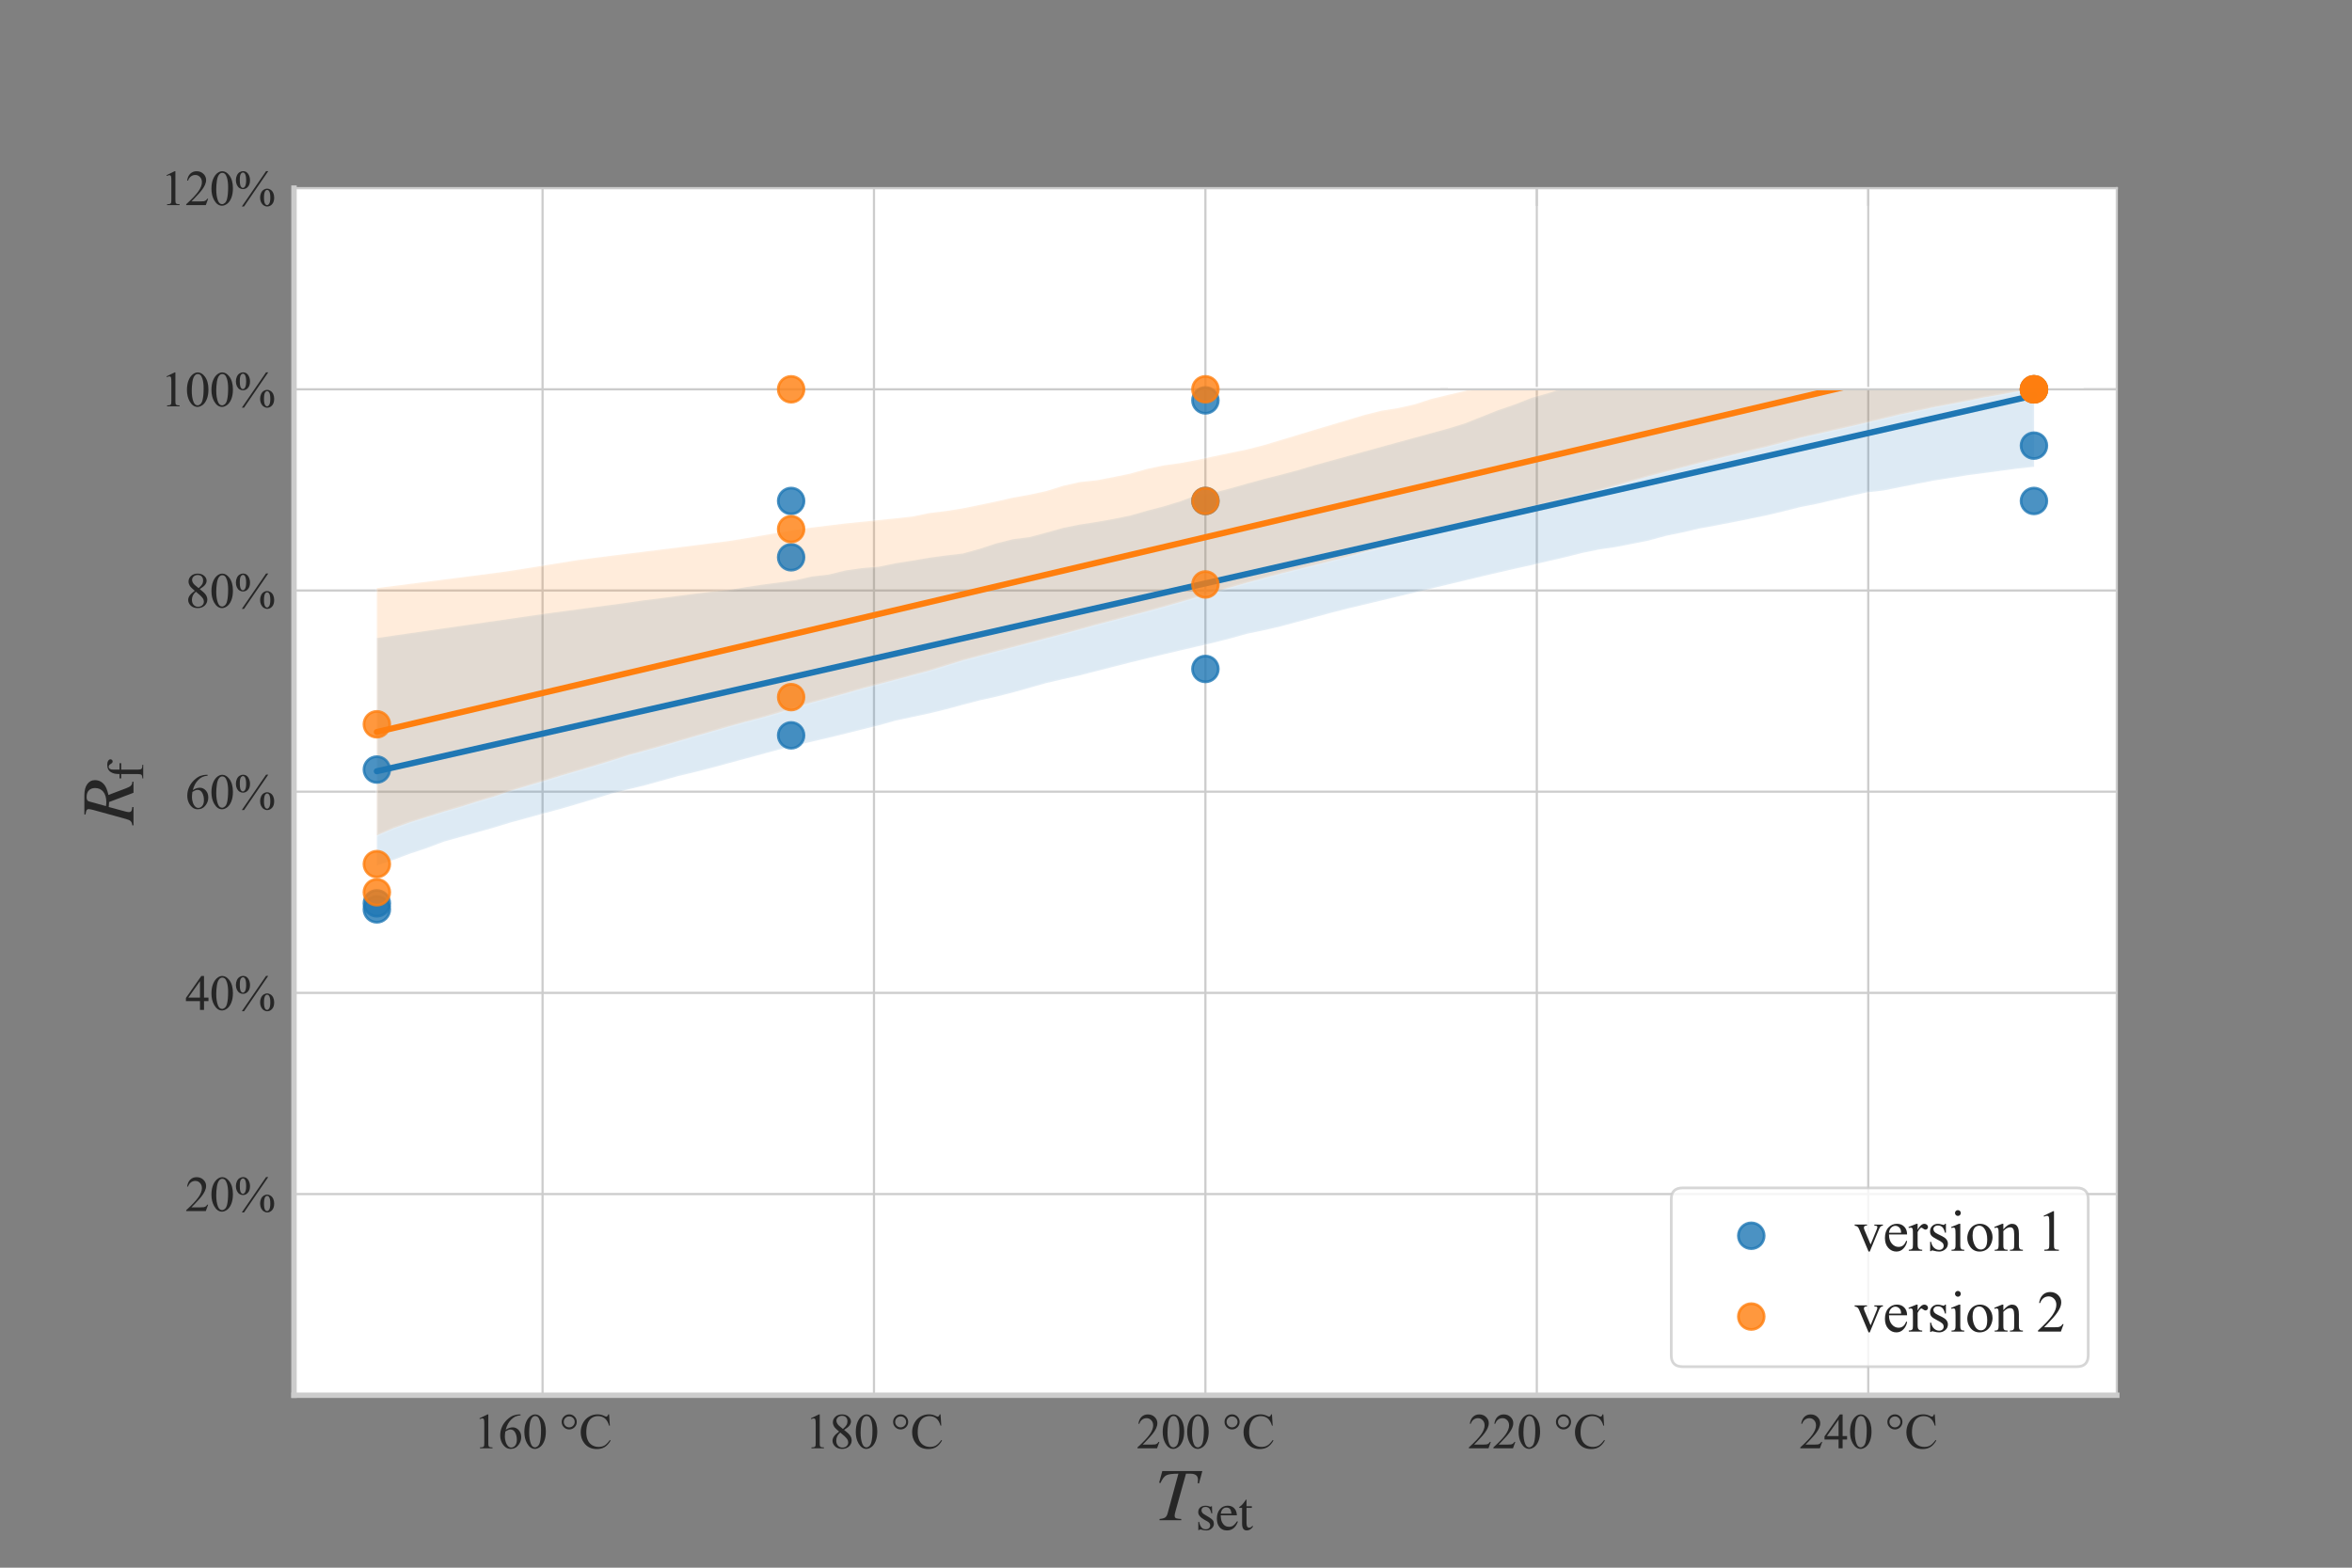 <?xml version="1.0" encoding="UTF-8" standalone="no"?>
<svg
   width="864pt"
   height="576pt"
   viewBox="0 0 864 576"
   version="1.1"
   id="svg411"
   sodipodi:docname="Tset vs Rf.svg"
   inkscape:version="1.1.1 (3bf5ae0d25, 2021-09-20)"
   xmlns:inkscape="http://www.inkscape.org/namespaces/inkscape"
   xmlns:sodipodi="http://sodipodi.sourceforge.net/DTD/sodipodi-0.dtd"
   xmlns:xlink="http://www.w3.org/1999/xlink"
   xmlns="http://www.w3.org/2000/svg"
   xmlns:svg="http://www.w3.org/2000/svg"
   xmlns:rdf="http://www.w3.org/1999/02/22-rdf-syntax-ns#"
   xmlns:cc="http://creativecommons.org/ns#"
   xmlns:dc="http://purl.org/dc/elements/1.1/">
  <rect x="0" y="0" width="864" height="576" fill="#808080" stroke="none"/>
  <sodipodi:namedview
     id="namedview413"
     pagecolor="#ffffff"
     bordercolor="#666666"
     borderopacity="1.0"
     inkscape:pageshadow="2"
     inkscape:pageopacity="0.0"
     inkscape:pagecheckerboard="0"
     inkscape:document-units="pt"
     showgrid="false"
     inkscape:zoom="0.6619919"
     inkscape:cx="327.04328"
     inkscape:cy="337.61742"
     inkscape:window-width="1920"
     inkscape:window-height="1017"
     inkscape:window-x="-8"
     inkscape:window-y="-8"
     inkscape:window-maximized="1"
     inkscape:current-layer="svg411" />
  <defs
     id="defs6">
    <style
       type="text/css"
       id="style4">*{stroke-linejoin: round; stroke-linecap: butt}</style>
  </defs>
  <g
     id="patch_2">
    <path
       d="M 108,512.64 H 777.6 V 69.12 H 108 Z"
       style="fill:#ffffff"
       id="path11" />
  </g>
  <g
     id="matplotlib.axis_1">
    <g
       id="xtick_1">
      <g
         id="line2d_1">
        <path
           d="M 199.309,512.64 V 69.12"
           clip-path="url(#p6855552b22)"
           style="fill:none;stroke:#cccccc;stroke-width:0.8;stroke-linecap:round"
           id="path14" />
      </g>
      <g
         id="text_1">
        <!-- 160 °C -->
        <g
           style="fill:#262626"
           transform="matrix(0.18,0,0,-0.18,173.957,532.139)"
           id="g37">
          <defs
             id="defs23">
            <path
               id="TimesNewRomanPSMT-31"
               d="m 750,3822 1031,503 h 103 V 747 q 0,-356 30,-444 30,-87 123,-134 94,-47 382,-53 V 0 H 825 v 116 q 300,6 387,51 88,46 122,122 35,77 35,458 v 2287 q 0,463 -31,594 -22,100 -80,147 -58,47 -139,47 -116,0 -322,-97 z"
               transform="scale(0.016)" />
            <path
               id="TimesNewRomanPSMT-36"
               d="m 2869,4325 v -116 q -413,-40 -674,-164 -261,-123 -516,-376 -254,-253 -421,-564 -167,-311 -280,-739 450,309 903,309 435,0 753,-350 319,-350 319,-900 0,-531 -322,-969 -387,-531 -1025,-531 -434,0 -737,288 -594,559 -594,1450 0,568 228,1080 228,513 651,910 424,397 811,534 388,138 723,138 z M 925,2138 q -56,-422 -56,-682 0,-300 111,-652 111,-351 329,-557 160,-147 388,-147 272,0 486,256 214,257 214,732 0,534 -213,924 -212,391 -603,391 -118,0 -254,-50 -136,-50 -402,-215 z"
               transform="scale(0.016)" />
            <path
               id="TimesNewRomanPSMT-30"
               d="m 231,2094 q 0,725 219,1248 219,524 581,780 282,203 582,203 487,0 875,-497 484,-615 484,-1669 0,-737 -213,-1253 Q 2547,391 2217,158 1888,-75 1581,-75 975,-75 572,641 231,1244 231,2094 Z m 613,-78 q 0,-875 215,-1428 179,-466 532,-466 168,0 349,151 182,152 276,508 143,538 143,1516 0,725 -150,1209 -112,360 -290,510 -128,103 -310,103 -212,0 -378,-191 -225,-259 -306,-816 -81,-556 -81,-1096 z"
               transform="scale(0.016)" />
            <path
               id="TimesNewRomanPSMT-20"
               transform="scale(0.016)"
               d="" />
            <path
               id="TimesNewRomanPSMT-b0"
               d="m 1266,4331 q 403,0 682,-281 280,-281 280,-681 0,-397 -281,-679 -281,-281 -681,-281 -397,0 -679,281 -281,282 -281,679 0,400 280,681 280,281 680,281 z m 0,-262 q -291,0 -494,-203 -203,-203 -203,-494 0,-288 203,-493 203,-204 494,-204 287,0 492,204 205,205 205,493 0,291 -204,494 -203,203 -493,203 z"
               transform="scale(0.016)" />
            <path
               id="TimesNewRomanPSMT-43"
               d="m 3853,4334 97,-1440 h -97 q -194,647 -553,931 -359,284 -862,284 -422,0 -763,-214 -341,-214 -536,-683 -195,-468 -195,-1165 0,-575 184,-997 185,-422 555,-647 370,-225 845,-225 413,0 728,176 316,177 694,702 l 97,-62 Q 3728,428 3303,165 2878,-97 2294,-97 1241,-97 663,684 231,1266 231,2053 q 0,635 284,1166 285,531 783,823 499,292 1090,292 459,0 906,-225 131,-68 187,-68 85,0 147,59 81,84 116,234 z"
               transform="scale(0.016)" />
          </defs>
          <use
             xlink:href="#TimesNewRomanPSMT-31"
             id="use25"
             x="0"
             y="0"
             width="100%"
             height="100%" />
          <use
             xlink:href="#TimesNewRomanPSMT-36"
             x="50"
             id="use27"
             y="0"
             width="100%"
             height="100%" />
          <use
             xlink:href="#TimesNewRomanPSMT-30"
             x="100"
             id="use29"
             y="0"
             width="100%"
             height="100%" />
          <use
             xlink:href="#TimesNewRomanPSMT-20"
             x="150"
             id="use31"
             y="0"
             width="100%"
             height="100%" />
          <use
             xlink:href="#TimesNewRomanPSMT-b0"
             x="175"
             id="use33"
             y="0"
             width="100%"
             height="100%" />
          <use
             xlink:href="#TimesNewRomanPSMT-43"
             x="214.99"
             id="use35"
             y="0"
             width="100%"
             height="100%" />
        </g>
      </g>
    </g>
    <g
       id="xtick_2">
      <g
         id="line2d_2">
        <path
           d="M 321.055,512.64 V 69.12"
           clip-path="url(#p6855552b22)"
           style="fill:none;stroke:#cccccc;stroke-width:0.8;stroke-linecap:round"
           id="path41" />
      </g>
      <g
         id="text_2">
        <!-- 180 °C -->
        <g
           style="fill:#262626"
           transform="matrix(0.18,0,0,-0.18,295.703,532.139)"
           id="g59">
          <defs
             id="defs45">
            <path
               id="TimesNewRomanPSMT-38"
               d="m 1228,2134 q -503,413 -649,663 -145,250 -145,519 0,412 319,710 319,299 847,299 513,0 825,-278 313,-278 313,-634 0,-238 -169,-485 -169,-247 -703,-581 550,-425 728,-669 237,-319 237,-672 0,-447 -341,-764 -340,-317 -893,-317 -603,0 -941,378 -268,303 -268,663 0,281 189,557 189,277 651,611 z m 491,335 q 375,337 475,532 100,196 100,443 0,328 -185,514 -184,186 -503,186 -318,0 -518,-185 -200,-184 -200,-431 0,-162 82,-325 83,-162 236,-309 z M 1375,2016 Q 1116,1797 991,1539 866,1281 866,981 866,578 1086,336 1306,94 1647,94 q 337,0 540,190 204,191 204,463 0,225 -119,403 -222,331 -897,866 z"
               transform="scale(0.016)" />
          </defs>
          <use
             xlink:href="#TimesNewRomanPSMT-31"
             id="use47"
             x="0"
             y="0"
             width="100%"
             height="100%" />
          <use
             xlink:href="#TimesNewRomanPSMT-38"
             x="50"
             id="use49"
             y="0"
             width="100%"
             height="100%" />
          <use
             xlink:href="#TimesNewRomanPSMT-30"
             x="100"
             id="use51"
             y="0"
             width="100%"
             height="100%" />
          <use
             xlink:href="#TimesNewRomanPSMT-20"
             x="150"
             id="use53"
             y="0"
             width="100%"
             height="100%" />
          <use
             xlink:href="#TimesNewRomanPSMT-b0"
             x="175"
             id="use55"
             y="0"
             width="100%"
             height="100%" />
          <use
             xlink:href="#TimesNewRomanPSMT-43"
             x="214.99"
             id="use57"
             y="0"
             width="100%"
             height="100%" />
        </g>
      </g>
    </g>
    <g
       id="xtick_3">
      <g
         id="line2d_3">
        <path
           d="M 442.8,512.64 V 69.12"
           clip-path="url(#p6855552b22)"
           style="fill:none;stroke:#cccccc;stroke-width:0.8;stroke-linecap:round"
           id="path63" />
      </g>
      <g
         id="text_3">
        <!-- 200 °C -->
        <g
           style="fill:#262626"
           transform="matrix(0.18,0,0,-0.18,417.448,532.139)"
           id="g81">
          <defs
             id="defs67">
            <path
               id="TimesNewRomanPSMT-32"
               d="M 2934,816 2638,0 H 138 v 116 q 1103,1006 1553,1643 450,638 450,1166 0,403 -247,662 -247,260 -591,260 -312,0 -561,-183 Q 494,3481 375,3128 H 259 q 79,578 402,887 323,310 808,310 515,0 860,-331 346,-331 346,-781 0,-322 -150,-644 Q 2294,2063 1775,1497 997,647 803,472 h 1106 q 338,0 474,25 136,25 245,101 110,77 191,218 z"
               transform="scale(0.016)" />
          </defs>
          <use
             xlink:href="#TimesNewRomanPSMT-32"
             id="use69"
             x="0"
             y="0"
             width="100%"
             height="100%" />
          <use
             xlink:href="#TimesNewRomanPSMT-30"
             x="50"
             id="use71"
             y="0"
             width="100%"
             height="100%" />
          <use
             xlink:href="#TimesNewRomanPSMT-30"
             x="100"
             id="use73"
             y="0"
             width="100%"
             height="100%" />
          <use
             xlink:href="#TimesNewRomanPSMT-20"
             x="150"
             id="use75"
             y="0"
             width="100%"
             height="100%" />
          <use
             xlink:href="#TimesNewRomanPSMT-b0"
             x="175"
             id="use77"
             y="0"
             width="100%"
             height="100%" />
          <use
             xlink:href="#TimesNewRomanPSMT-43"
             x="214.99"
             id="use79"
             y="0"
             width="100%"
             height="100%" />
        </g>
      </g>
    </g>
    <g
       id="xtick_4">
      <g
         id="line2d_4">
        <path
           d="M 564.545,512.64 V 69.12"
           clip-path="url(#p6855552b22)"
           style="fill:none;stroke:#cccccc;stroke-width:0.8;stroke-linecap:round"
           id="path85" />
      </g>
      <g
         id="text_4">
        <!-- 220 °C -->
        <g
           style="fill:#262626"
           transform="matrix(0.18,0,0,-0.18,539.194,532.139)"
           id="g100">
          <use
             xlink:href="#TimesNewRomanPSMT-32"
             id="use88"
             x="0"
             y="0"
             width="100%"
             height="100%" />
          <use
             xlink:href="#TimesNewRomanPSMT-32"
             x="50"
             id="use90"
             y="0"
             width="100%"
             height="100%" />
          <use
             xlink:href="#TimesNewRomanPSMT-30"
             x="100"
             id="use92"
             y="0"
             width="100%"
             height="100%" />
          <use
             xlink:href="#TimesNewRomanPSMT-20"
             x="150"
             id="use94"
             y="0"
             width="100%"
             height="100%" />
          <use
             xlink:href="#TimesNewRomanPSMT-b0"
             x="175"
             id="use96"
             y="0"
             width="100%"
             height="100%" />
          <use
             xlink:href="#TimesNewRomanPSMT-43"
             x="214.99"
             id="use98"
             y="0"
             width="100%"
             height="100%" />
        </g>
      </g>
    </g>
    <g
       id="xtick_5">
      <g
         id="line2d_5">
        <path
           d="M 686.291,512.64 V 69.12"
           clip-path="url(#p6855552b22)"
           style="fill:none;stroke:#cccccc;stroke-width:0.8;stroke-linecap:round"
           id="path104" />
      </g>
      <g
         id="text_5">
        <!-- 240 °C -->
        <g
           style="fill:#262626"
           transform="matrix(0.18,0,0,-0.18,660.939,532.139)"
           id="g122">
          <defs
             id="defs108">
            <path
               id="TimesNewRomanPSMT-34"
               d="M 2978,1563 V 1119 H 2409 V 0 H 1894 V 1119 H 100 v 400 l 1966,2806 h 343 V 1563 Z m -1084,0 V 3666 L 406,1563 Z"
               transform="scale(0.016)" />
          </defs>
          <use
             xlink:href="#TimesNewRomanPSMT-32"
             id="use110"
             x="0"
             y="0"
             width="100%"
             height="100%" />
          <use
             xlink:href="#TimesNewRomanPSMT-34"
             x="50"
             id="use112"
             y="0"
             width="100%"
             height="100%" />
          <use
             xlink:href="#TimesNewRomanPSMT-30"
             x="100"
             id="use114"
             y="0"
             width="100%"
             height="100%" />
          <use
             xlink:href="#TimesNewRomanPSMT-20"
             x="150"
             id="use116"
             y="0"
             width="100%"
             height="100%" />
          <use
             xlink:href="#TimesNewRomanPSMT-b0"
             x="175"
             id="use118"
             y="0"
             width="100%"
             height="100%" />
          <use
             xlink:href="#TimesNewRomanPSMT-43"
             x="214.99"
             id="use120"
             y="0"
             width="100%"
             height="100%" />
        </g>
      </g>
    </g>
    <g
       id="text_6">
      <!-- $T_\mathrm{set}$ -->
      <g
         style="fill:#262626"
         transform="matrix(0.27,0,0,-0.27,424.17,558.737)"
         id="g140">
        <defs
           id="defs130">
          <path
             id="STIXGeneral-Italic-54"
             d="m 4051,4179 -281,-1049 -109,12 q 19,160 19,295 0,518 -646,518 H 2662 L 1786,819 q -90,-313 -90,-422 0,-147 70,-202 71,-54 269,-73 l 224,-20 V 0 H 416 v 102 q 333,32 473,128 141,96 212,352 l 915,3373 Q 1254,3955 988,3817 723,3680 493,3162 l -115,25 268,992 z"
             transform="scale(0.016)" />
          <path
             id="STIXGeneral-Regular-73"
             d="m 998,1926 666,-403 q 320,-192 441,-359 122,-166 122,-428 0,-320 -266,-560 Q 1696,-64 1331,-64 1030,-64 864,-6 691,51 570,51 461,51 416,-26 H 333 V 979 H 435 Q 538,512 730,294 922,77 1248,77 q 237,0 384,134 147,135 147,339 0,295 -339,480 l -346,192 q -768,429 -768,928 0,372 240,580 240,208 644,208 281,0 428,-71 116,-51 180,-51 44,0 102,64 h 70 l 32,-870 h -96 q -108,435 -272,611 -163,176 -451,176 -217,0 -349,-109 -131,-109 -131,-326 0,-109 73,-234 74,-125 202,-202 z"
             transform="scale(0.016)" />
          <path
             id="STIXGeneral-Regular-65"
             d="m 2611,1050 103,-45 Q 2330,-64 1376,-64 813,-64 486,329 160,723 160,1389 q 0,685 365,1120 365,435 960,435 576,0 889,-442 186,-256 218,-729 H 621 q 25,-403 79,-615 55,-211 215,-428 269,-352 711,-352 313,0 527,153 215,154 458,519 z M 634,1978 h 1305 q -57,403 -189,569 -131,167 -438,167 -269,0 -448,-189 -179,-189 -230,-547 z"
             transform="scale(0.016)" />
          <path
             id="STIXGeneral-Regular-74"
             d="m 1702,493 84,-71 Q 1478,-64 1011,-64 448,-64 448,749 V 2675 H 109 q -26,19 -26,45 0,51 109,122 243,140 621,684 13,20 61,80 48,61 67,100 45,0 45,-84 v -742 h 646 V 2675 H 986 V 845 q 0,-307 76,-442 77,-134 256,-134 192,0 384,224 z"
             transform="scale(0.016)" />
        </defs>
        <use
           xlink:href="#STIXGeneral-Italic-54"
           transform="translate(0,0.703)"
           id="use132"
           x="0"
           y="0"
           width="100%"
           height="100%" />
        <use
           xlink:href="#STIXGeneral-Regular-73"
           transform="matrix(0.7,0,0,0.7,55.6,-12.525)"
           id="use134"
           x="0"
           y="0"
           width="100%"
           height="100%" />
        <use
           xlink:href="#STIXGeneral-Regular-65"
           transform="matrix(0.7,0,0,0.7,82.83,-12.525)"
           id="use136"
           x="0"
           y="0"
           width="100%"
           height="100%" />
        <use
           xlink:href="#STIXGeneral-Regular-74"
           transform="matrix(0.7,0,0,0.7,113.91,-12.525)"
           id="use138"
           x="0"
           y="0"
           width="100%"
           height="100%" />
      </g>
    </g>
  </g>
  <g
     id="matplotlib.axis_2">
    <g
       id="ytick_1">
      <g
         id="line2d_6">
        <path
           d="M 108,512.64 H 777.6"
           clip-path="url(#p6855552b22)"
           style="fill:none;stroke:#cccccc;stroke-width:0.8;stroke-linecap:round"
           id="path144" />
      </g>
    </g>
    <g
       id="ytick_2">
      <g
         id="line2d_7">
        <path
           d="M 108,438.72 H 777.6"
           clip-path="url(#p6855552b22)"
           style="fill:none;stroke:#cccccc;stroke-width:0.8;stroke-linecap:round"
           id="path148" />
      </g>
      <g
         id="text_7">
        <!-- 20% -->
        <g
           style="fill:#262626"
           transform="matrix(0.18,0,0,-0.18,68.007,444.969)"
           id="g160">
          <defs
             id="defs152">
            <path
               id="TimesNewRomanPSMT-25"
               d="M 4350,4334 1263,-175 H 984 l 3088,4509 z m -3212,0 q 421,0 654,-350 233,-350 233,-803 0,-543 -263,-840 -262,-297 -631,-297 -247,0 -453,136 -206,136 -330,404 -123,269 -123,597 0,328 125,605 125,277 342,412 217,136 446,136 z m -10,-175 q -159,0 -283,-188 -123,-187 -123,-787 0,-434 69,-662 53,-172 165,-266 66,-56 163,-56 150,0 256,163 156,240 156,803 0,593 -153,834 -100,159 -250,159 z M 4206,2103 q 222,0 442,-141 221,-140 341,-409 120,-269 120,-590 0,-554 -266,-846 -265,-292 -627,-292 -228,0 -443,141 -214,140 -337,401 -123,261 -123,596 0,328 123,599 123,272 337,406 215,135 433,135 z m 3,-165 q -150,0 -259,-169 -141,-219 -141,-828 0,-560 144,-782 106,-159 256,-159 144,0 257,172 150,228 150,784 0,588 -150,822 -103,160 -257,160 z"
               transform="scale(0.016)" />
          </defs>
          <use
             xlink:href="#TimesNewRomanPSMT-32"
             id="use154"
             x="0"
             y="0"
             width="100%"
             height="100%" />
          <use
             xlink:href="#TimesNewRomanPSMT-30"
             x="50"
             id="use156"
             y="0"
             width="100%"
             height="100%" />
          <use
             xlink:href="#TimesNewRomanPSMT-25"
             x="100"
             id="use158"
             y="0"
             width="100%"
             height="100%" />
        </g>
      </g>
    </g>
    <g
       id="ytick_3">
      <g
         id="line2d_8">
        <path
           d="M 108,364.8 H 777.6"
           clip-path="url(#p6855552b22)"
           style="fill:none;stroke:#cccccc;stroke-width:0.8;stroke-linecap:round"
           id="path164" />
      </g>
      <g
         id="text_8">
        <!-- 40% -->
        <g
           style="fill:#262626"
           transform="matrix(0.18,0,0,-0.18,68.007,371.049)"
           id="g173">
          <use
             xlink:href="#TimesNewRomanPSMT-34"
             id="use167"
             x="0"
             y="0"
             width="100%"
             height="100%" />
          <use
             xlink:href="#TimesNewRomanPSMT-30"
             x="50"
             id="use169"
             y="0"
             width="100%"
             height="100%" />
          <use
             xlink:href="#TimesNewRomanPSMT-25"
             x="100"
             id="use171"
             y="0"
             width="100%"
             height="100%" />
        </g>
      </g>
    </g>
    <g
       id="ytick_4">
      <g
         id="line2d_9">
        <path
           d="M 108,290.88 H 777.6"
           clip-path="url(#p6855552b22)"
           style="fill:none;stroke:#cccccc;stroke-width:0.8;stroke-linecap:round"
           id="path177" />
      </g>
      <g
         id="text_9">
        <!-- 60% -->
        <g
           style="fill:#262626"
           transform="matrix(0.18,0,0,-0.18,68.007,297.129)"
           id="g186">
          <use
             xlink:href="#TimesNewRomanPSMT-36"
             id="use180"
             x="0"
             y="0"
             width="100%"
             height="100%" />
          <use
             xlink:href="#TimesNewRomanPSMT-30"
             x="50"
             id="use182"
             y="0"
             width="100%"
             height="100%" />
          <use
             xlink:href="#TimesNewRomanPSMT-25"
             x="100"
             id="use184"
             y="0"
             width="100%"
             height="100%" />
        </g>
      </g>
    </g>
    <g
       id="ytick_5">
      <g
         id="line2d_10">
        <path
           d="M 108,216.96 H 777.6"
           clip-path="url(#p6855552b22)"
           style="fill:none;stroke:#cccccc;stroke-width:0.8;stroke-linecap:round"
           id="path190" />
      </g>
      <g
         id="text_10">
        <!-- 80% -->
        <g
           style="fill:#262626"
           transform="matrix(0.18,0,0,-0.18,68.007,223.209)"
           id="g199">
          <use
             xlink:href="#TimesNewRomanPSMT-38"
             id="use193"
             x="0"
             y="0"
             width="100%"
             height="100%" />
          <use
             xlink:href="#TimesNewRomanPSMT-30"
             x="50"
             id="use195"
             y="0"
             width="100%"
             height="100%" />
          <use
             xlink:href="#TimesNewRomanPSMT-25"
             x="100"
             id="use197"
             y="0"
             width="100%"
             height="100%" />
        </g>
      </g>
    </g>
    <g
       id="ytick_6">
      <g
         id="line2d_11">
        <path
           d="M 108,143.04 H 777.6"
           clip-path="url(#p6855552b22)"
           style="fill:none;stroke:#cccccc;stroke-width:0.8;stroke-linecap:round"
           id="path203" />
      </g>
      <g
         id="text_11">
        <!-- 100% -->
        <g
           style="fill:#262626"
           transform="matrix(0.18,0,0,-0.18,59.007,149.289)"
           id="g214">
          <use
             xlink:href="#TimesNewRomanPSMT-31"
             id="use206"
             x="0"
             y="0"
             width="100%"
             height="100%" />
          <use
             xlink:href="#TimesNewRomanPSMT-30"
             x="50"
             id="use208"
             y="0"
             width="100%"
             height="100%" />
          <use
             xlink:href="#TimesNewRomanPSMT-30"
             x="100"
             id="use210"
             y="0"
             width="100%"
             height="100%" />
          <use
             xlink:href="#TimesNewRomanPSMT-25"
             x="150"
             id="use212"
             y="0"
             width="100%"
             height="100%" />
        </g>
      </g>
    </g>
    <g
       id="ytick_7">
      <g
         id="line2d_12">
        <path
           d="M 108,69.12 H 777.6"
           clip-path="url(#p6855552b22)"
           style="fill:none;stroke:#cccccc;stroke-width:0.8;stroke-linecap:round"
           id="path218" />
      </g>
      <g
         id="text_12">
        <!-- 120% -->
        <g
           style="fill:#262626"
           transform="matrix(0.18,0,0,-0.18,59.007,75.369)"
           id="g229">
          <use
             xlink:href="#TimesNewRomanPSMT-31"
             id="use221"
             x="0"
             y="0"
             width="100%"
             height="100%" />
          <use
             xlink:href="#TimesNewRomanPSMT-32"
             x="50"
             id="use223"
             y="0"
             width="100%"
             height="100%" />
          <use
             xlink:href="#TimesNewRomanPSMT-30"
             x="100"
             id="use225"
             y="0"
             width="100%"
             height="100%" />
          <use
             xlink:href="#TimesNewRomanPSMT-25"
             x="150"
             id="use227"
             y="0"
             width="100%"
             height="100%" />
        </g>
      </g>
    </g>
    <g
       id="text_13">
      <!-- $R_\mathrm{f}$ -->
      <g
         style="fill:#262626"
         transform="matrix(0,-0.27,-0.27,0,49.231,302.895)"
         id="g241">
        <defs
           id="defs235">
          <path
             id="STIXGeneral-Italic-52"
             d="m 845,4179 h 1613 q 620,0 962,-243 343,-243 343,-659 0,-499 -422,-819 -250,-192 -839,-327 L 3072,627 Q 3181,333 3299,217 3418,102 3629,102 V 0 h -941 l -787,2074 -423,32 -352,-1300 q -83,-294 -83,-403 0,-147 83,-211 84,-64 346,-90 V 0 H -83 v 102 q 256,32 361,141 106,109 183,403 l 761,2759 q 77,294 77,403 0,115 -89,179 -77,51 -365,90 z M 1958,3795 1555,2342 q 199,-32 327,-32 569,0 889,256 320,256 320,704 0,333 -199,525 -198,192 -569,192 -313,0 -365,-192 z"
             transform="scale(0.016)" />
          <path
             id="STIXGeneral-Regular-66"
             d="m 134,2880 h 525 q 7,384 51,598 45,215 173,432 269,461 903,461 288,0 476,-112 189,-112 189,-285 0,-108 -77,-185 -76,-77 -192,-77 -153,0 -288,230 -153,250 -339,250 -358,0 -358,-570 v -742 h 781 V 2675 H 1197 V 666 q 0,-359 102,-458 103,-99 493,-112 V 0 H 128 v 96 q 346,19 438,118 93,100 93,452 V 2675 H 134 Z"
             transform="scale(0.016)" />
        </defs>
        <use
           xlink:href="#STIXGeneral-Italic-52"
           transform="translate(0,0.703)"
           id="use237"
           x="0"
           y="0"
           width="100%"
           height="100%" />
        <use
           xlink:href="#STIXGeneral-Regular-66"
           transform="matrix(0.7,0,0,0.7,61.1,-12.525)"
           id="use239"
           x="0"
           y="0"
           width="100%"
           height="100%" />
      </g>
    </g>
  </g>
  <g
     id="PolyCollection_1">
    <defs
       id="defs276">
      <path
         id="m5cf847fee5"
         d="m 138.436,-341.57 v 83.572 l 6.149,-2.088 6.149,-2.306 6.149,-2.038 6.149,-2.327 6.149,-1.72 6.149,-1.724 6.149,-1.736 6.149,-1.88 6.149,-1.674 6.149,-1.693 6.149,-1.655 6.149,-1.8 6.149,-1.845 6.149,-1.929 6.149,-1.546 6.149,-1.469 6.149,-1.717 6.149,-1.708 6.149,-1.476 6.149,-1.563 6.149,-1.668 6.149,-1.668 6.149,-1.668 6.149,-1.669 6.149,-1.526 6.149,-1.432 6.149,-1.432 6.149,-1.5 6.149,-1.537 6.149,-1.539 6.149,-1.715 6.149,-1.315 6.149,-1.318 6.149,-1.507 6.149,-1.656 6.149,-1.608 6.149,-1.363 6.149,-1.562 6.149,-1.736 6.149,-1.736 6.149,-1.423 6.149,-1.395 6.149,-1.573 6.149,-1.572 6.149,-1.574 6.149,-1.502 6.149,-1.478 6.149,-1.456 6.149,-1.431 6.149,-1.432 6.149,-1.573 6.149,-1.705 6.149,-1.287 6.149,-1.416 6.149,-1.655 6.149,-1.658 6.149,-1.658 6.149,-1.572 6.149,-1.473 6.149,-1.473 6.149,-1.475 6.149,-1.476 6.149,-1.476 6.149,-1.476 6.149,-1.476 6.149,-1.476 6.149,-1.436 6.149,-1.41 6.149,-1.353 6.149,-1.458 6.149,-1.411 6.149,-1.555 6.149,-1.258 6.149,-0.905 6.149,-1.195 6.149,-1.24 6.149,-1.686 6.149,-1.255 6.149,-1.43 6.149,-1.123 6.149,-1.195 6.149,-1.246 6.149,-1.252 6.149,-1.462 6.149,-1.553 6.149,-1.226 6.149,-1.421 6.149,-1.441 6.149,-1.374 6.149,-0.683 6.149,-1.234 6.149,-1.22 6.149,-1.192 6.149,-0.963 6.149,-0.988 6.149,-0.803 6.149,-0.83 6.149,-0.814 6.149,-0.674 v -91.143 0 l -6.149,2.243 -6.149,2.243 -6.149,2.243 -6.149,2.243 -6.149,2.243 -6.149,2.243 -6.149,2.211 -6.149,2.001 -6.149,2.001 -6.149,2.001 -6.149,2.293 -6.149,2.432 -6.149,2.432 -6.149,2.432 -6.149,2.386 -6.149,2.243 -6.149,2.243 -6.149,2.209 -6.149,1.964 -6.149,1.964 -6.149,2.026 -6.149,2.235 -6.149,2.235 -6.149,2.235 -6.149,2.235 -6.149,2.235 -6.149,2.241 -6.149,2.249 -6.149,2.099 -6.149,1.728 -6.149,2.416 -6.149,2.112 -6.149,2.441 -6.149,2.441 -6.149,1.905 -6.149,1.681 -6.149,1.68 -6.149,1.687 -6.149,1.69 -6.149,1.69 -6.149,1.69 -6.149,1.69 -6.149,1.69 -6.149,1.835 -6.149,1.652 -6.149,1.546 -6.149,1.686 -6.149,1.74 -6.149,1.616 -6.149,0.854 -6.149,2.294 -6.149,1.89 -6.149,1.598 -6.149,1.76 -6.149,1.248 -6.149,1.102 -6.149,0.949 -6.149,1.233 -6.149,1.712 -6.149,1.656 -6.149,0.795 -6.149,1.537 -6.149,2.012 -6.149,1.702 -6.149,0.724 -6.149,0.821 -6.149,1.054 -6.149,0.961 -6.149,1.275 -6.149,0.516 -6.149,0.871 -6.149,1.507 -6.149,0.698 -6.149,1.386 -6.149,0.829 -6.149,0.829 -6.149,0.931 -6.149,1.023 -6.149,0.598 -6.149,0.736 -6.149,0.816 -6.149,0.819 -6.149,0.754 -6.149,0.894 -6.149,0.823 -6.149,0.823 -6.149,0.823 -6.149,0.823 -6.149,0.832 -6.149,0.888 -6.149,0.888 -6.149,0.888 -6.149,0.888 -6.149,0.888 -6.149,0.888 -6.149,0.888 -6.149,0.888 -6.149,0.888 z"
         style="stroke:#ffffff;stroke-opacity:0.15" />
    </defs>
    <g
       clip-path="url(#p6855552b22)"
       id="g280">
      <use
         xlink:href="#m5cf847fee5"
         x="0"
         y="576"
         style="fill:#1f77b4;fill-opacity:0.15;stroke:#ffffff;stroke-opacity:0.15"
         id="use278"
         width="100%"
         height="100%" />
    </g>
  </g>
  <g
     id="PolyCollection_2">
    <defs
       id="defs314">
      <path
         id="m306f1541a0"
         d="m 138.436,-359.909 v 90.827 l 6.149,-2.638 6.149,-2.215 6.149,-1.923 6.149,-1.946 6.149,-1.784 6.149,-1.954 6.149,-1.816 6.149,-2.143 6.149,-1.821 6.149,-1.817 6.149,-1.917 6.149,-1.811 6.149,-1.811 6.149,-1.878 6.149,-1.975 6.149,-1.667 6.149,-1.727 6.149,-1.778 6.149,-1.787 6.149,-1.781 6.149,-1.789 6.149,-1.715 6.149,-1.596 6.149,-1.783 6.149,-2.043 6.149,-1.743 6.149,-1.66 6.149,-1.699 6.149,-1.753 6.149,-1.637 6.149,-1.637 6.149,-1.637 6.149,-1.639 6.149,-1.902 6.149,-1.904 6.149,-1.625 6.149,-1.617 6.149,-1.618 6.149,-1.618 6.149,-1.618 6.149,-1.623 6.149,-1.688 6.149,-1.691 6.149,-1.624 6.149,-1.624 6.149,-1.625 6.149,-1.683 6.149,-1.785 6.149,-1.785 6.149,-1.791 6.149,-1.792 6.149,-1.758 6.149,-1.654 6.149,-1.662 6.149,-1.533 6.149,-1.533 6.149,-1.535 6.149,-1.618 6.149,-1.73 6.149,-1.638 6.149,-1.614 6.149,-1.575 6.149,-1.646 6.149,-1.719 6.149,-1.719 6.149,-1.718 6.149,-1.719 6.149,-1.554 6.149,-1.544 6.149,-1.544 6.149,-1.546 6.149,-1.542 6.149,-1.551 6.149,-1.692 6.149,-1.764 6.149,-1.766 6.149,-1.599 6.149,-1.593 6.149,-1.593 6.149,-1.537 6.149,-1.496 6.149,-1.489 6.149,-1.451 6.149,-1.615 6.149,-1.651 6.149,-1.397 6.149,-1.401 6.149,-1.401 6.149,-1.454 6.149,-1.481 6.149,-1.491 6.149,-1.315 6.149,-1.339 6.149,-1.15 6.149,-1.162 6.149,-1.289 6.149,-1.053 6.149,-1.146 6.149,-1.181 v -64.796 0 l -6.149,2.158 -6.149,2.158 -6.149,2.06 -6.149,1.848 -6.149,1.85 -6.149,1.852 -6.149,1.852 -6.149,1.852 -6.149,2.129 -6.149,2.154 -6.149,1.951 -6.149,1.873 -6.149,1.875 -6.149,1.877 -6.149,1.877 -6.149,1.877 -6.149,1.877 -6.149,1.877 -6.149,1.877 -6.149,1.969 -6.149,1.984 -6.149,1.984 -6.149,1.984 -6.149,1.984 -6.149,1.984 -6.149,1.984 -6.149,1.984 -6.149,1.984 -6.149,1.984 -6.149,1.984 -6.149,1.984 -6.149,1.955 -6.149,1.705 -6.149,1.463 -6.149,1.462 -6.149,1.477 -6.149,1.995 -6.149,1.387 -6.149,0.977 -6.149,1.545 -6.149,1.834 -6.149,1.834 -6.149,1.834 -6.149,1.859 -6.149,1.858 -6.149,1.847 -6.149,1.579 -6.149,1.271 -6.149,1.276 -6.149,1.355 -6.149,1.129 -6.149,0.854 -6.149,1.303 -6.149,1.729 -6.149,1.27 -6.149,1.162 -6.149,0.643 -6.149,1.374 -6.149,1.937 -6.149,1.332 -6.149,1.091 -6.149,1.411 -6.149,1.276 -6.149,1.265 -6.149,0.965 -6.149,0.756 -6.149,1.265 -6.149,0.671 -6.149,0.626 -6.149,0.626 -6.149,0.626 -6.149,0.739 -6.149,0.755 -6.149,0.826 -6.149,1.063 -6.149,1.055 -6.149,1.055 -6.149,0.991 -6.149,0.773 -6.149,0.775 -6.149,0.775 -6.149,0.772 -6.149,0.765 -6.149,0.765 -6.149,0.768 -6.149,0.774 -6.149,0.801 -6.149,0.988 -6.149,0.988 -6.149,0.988 -6.149,0.988 -6.149,0.847 -6.149,0.787 -6.149,0.787 -6.149,0.787 -6.149,0.787 -6.149,0.787 -6.149,0.787 z"
         style="stroke:#ffffff;stroke-opacity:0.15" />
    </defs>
    <g
       clip-path="url(#p6855552b22)"
       id="g318">
      <use
         xlink:href="#m306f1541a0"
         x="0"
         y="576"
         style="fill:#ff7f0e;fill-opacity:0.15;stroke:#ffffff;stroke-opacity:0.15"
         id="use316"
         width="100%"
         height="100%" />
    </g>
  </g>
  <g
     id="line2d_13">
    <path
       d="m 138.436,283.365 6.149,-1.394 6.149,-1.394 6.149,-1.394 6.149,-1.394 6.149,-1.394 6.149,-1.394 6.149,-1.394 6.149,-1.394 6.149,-1.394 6.149,-1.394 6.149,-1.394 6.149,-1.394 6.149,-1.394 6.149,-1.394 6.149,-1.394 6.149,-1.394 6.149,-1.394 6.149,-1.394 6.149,-1.394 6.149,-1.394 6.149,-1.394 6.149,-1.394 6.149,-1.394 6.149,-1.394 6.149,-1.394 6.149,-1.394 6.149,-1.394 6.149,-1.394 6.149,-1.394 6.149,-1.394 6.149,-1.394 6.149,-1.394 6.149,-1.394 6.149,-1.394 6.149,-1.394 6.149,-1.394 6.149,-1.394 6.149,-1.394 6.149,-1.394 6.149,-1.394 6.149,-1.394 6.149,-1.394 6.149,-1.394 6.149,-1.394 6.149,-1.394 6.149,-1.394 6.149,-1.394 6.149,-1.394 6.149,-1.394 6.149,-1.394 6.149,-1.394 6.149,-1.394 6.149,-1.394 6.149,-1.394 6.149,-1.394 6.149,-1.394 6.149,-1.394 6.149,-1.394 6.149,-1.394 6.149,-1.394 6.149,-1.394 6.149,-1.394 6.149,-1.394 6.149,-1.394 6.149,-1.394 6.149,-1.394 6.149,-1.394 6.149,-1.394 6.149,-1.394 6.149,-1.394 6.149,-1.394 6.149,-1.394 6.149,-1.394 6.149,-1.394 6.149,-1.394 6.149,-1.394 6.149,-1.394 6.149,-1.394 6.149,-1.394 6.149,-1.394 6.149,-1.394 6.149,-1.394 6.149,-1.394 6.149,-1.394 6.149,-1.394 6.149,-1.394 6.149,-1.394 6.149,-1.394 6.149,-1.394 6.149,-1.394 6.149,-1.394 6.149,-1.394 6.149,-1.394 6.149,-1.394 6.149,-1.394 6.149,-1.394 6.149,-1.394 6.149,-1.394 6.149,-1.394"
       clip-path="url(#p6855552b22)"
       style="fill:none;stroke:#1f77b4;stroke-width:2.25;stroke-linecap:round"
       id="path321" />
  </g>
  <g
     id="line2d_14">
    <path
       d="m 138.436,268.95 6.149,-1.446 6.149,-1.446 6.149,-1.446 6.149,-1.446 6.149,-1.446 6.149,-1.446 6.149,-1.446 6.149,-1.446 6.149,-1.446 6.149,-1.446 6.149,-1.446 6.149,-1.446 6.149,-1.446 6.149,-1.446 6.149,-1.446 6.149,-1.446 6.149,-1.446 6.149,-1.446 6.149,-1.446 6.149,-1.446 6.149,-1.446 6.149,-1.446 6.149,-1.446 6.149,-1.446 6.149,-1.446 6.149,-1.446 6.149,-1.446 6.149,-1.446 6.149,-1.446 6.149,-1.446 6.149,-1.446 6.149,-1.446 6.149,-1.446 6.149,-1.446 6.149,-1.446 6.149,-1.446 6.149,-1.446 6.149,-1.446 6.149,-1.446 6.149,-1.446 6.149,-1.446 6.149,-1.446 6.149,-1.446 6.149,-1.446 6.149,-1.446 6.149,-1.446 6.149,-1.446 6.149,-1.446 6.149,-1.446 6.149,-1.446 6.149,-1.446 6.149,-1.446 6.149,-1.446 6.149,-1.446 6.149,-1.446 6.149,-1.446 6.149,-1.446 6.149,-1.446 6.149,-1.446 6.149,-1.446 6.149,-1.446 6.149,-1.446 6.149,-1.446 6.149,-1.446 6.149,-1.446 6.149,-1.446 6.149,-1.446 6.149,-1.446 6.149,-1.446 6.149,-1.446 6.149,-1.446 6.149,-1.446 6.149,-1.446 6.149,-1.446 6.149,-1.446 6.149,-1.446 6.149,-1.446 6.149,-1.446 6.149,-1.446 6.149,-1.446 6.149,-1.446 6.149,-1.446 6.149,-1.446 6.149,-1.446 6.149,-1.446 6.149,-1.446 6.149,-1.446 6.149,-1.446 6.149,-1.446 6.149,-1.446 6.149,-1.446 6.149,-1.446 6.149,-1.446 6.149,-1.446 6.149,-1.446 6.149,-1.446 6.149,-1.446 6.149,-1.446 6.149,-1.446"
       clip-path="url(#p6855552b22)"
       style="fill:none;stroke:#ff7f0e;stroke-width:2.25;stroke-linecap:round"
       id="path324" />
  </g>
  <g
     id="patch_3">
    <path
       d="M 108,512.64 V 69.12"
       style="fill:none;stroke:#cccccc;stroke-width:2;stroke-linecap:square;stroke-linejoin:miter"
       id="path327" />
  </g>
  <g
     id="patch_4">
    <path
       d="M 777.6,512.64 V 69.12"
       style="fill:none;stroke:#cccccc;stroke-width:0.8;stroke-linecap:square;stroke-linejoin:miter"
       id="path330" />
  </g>
  <g
     id="patch_5">
    <path
       d="M 108,512.64 H 777.6"
       style="fill:none;stroke:#cccccc;stroke-width:2;stroke-linecap:square;stroke-linejoin:miter"
       id="path333" />
  </g>
  <g
     id="patch_6">
    <path
       d="M 108,69.12 H 777.6"
       style="fill:none;stroke:#cccccc;stroke-width:0.8;stroke-linecap:square;stroke-linejoin:miter"
       id="path336" />
  </g>
  <g
     id="legend_1">
    <g
       id="patch_7">
      <path
         d="M 618.128,502.14 H 762.9 q 4.2,0 4.2,-4.2 v -57.284 q 0,-4.2 -4.2,-4.2 H 618.128 q -4.2,0 -4.2,4.2 V 497.94 q 0,4.2 4.2,4.2 z"
         style="opacity:0.8;fill:#ffffff;stroke:#cccccc;stroke-linejoin:miter"
         id="path339" />
    </g>
    <g
       id="PathCollection_3">
      <g
         id="g344">
        <use
           xlink:href="#m9e3faefaff"
           x="643.328"
           y="454.043"
           style="fill:#1f77b4;fill-opacity:0.8;stroke:#1f77b4;stroke-opacity:0.8"
           id="use342"
           width="100%"
           height="100%" />
      </g>
    </g>
    <g
       id="text_14">
      <!-- version 1 -->
      <g
         style="fill:#262626"
         transform="matrix(0.21,0,0,-0.21,681.128,459.556)"
         id="g374">
        <defs
           id="defs354">
          <path
             id="TimesNewRomanPSMT-76"
             d="m 53,2863 h 1347 v -116 h -87 q -122,0 -186,-60 -64,-59 -64,-159 0,-109 65,-259 l 666,-1581 669,1640 q 71,175 71,266 0,44 -25,72 -34,47 -87,64 -53,17 -216,17 v 116 h 935 v -116 q -163,-13 -225,-66 -110,-93 -197,-312 L 1703,-88 H 1575 L 553,2328 q -69,169 -132,242 -62,74 -158,124 -54,28 -210,53 z"
             transform="scale(0.016)" />
          <path
             id="TimesNewRomanPSMT-65"
             d="m 681,1784 q -3,-637 310,-1000 312,-362 734,-362 281,0 489,154 208,155 349,530 l 96,-62 Q 2594,616 2278,264 1963,-88 1488,-88 972,-88 605,314 238,716 238,1394 q 0,734 376,1145 377,411 945,411 482,0 791,-317 309,-317 309,-849 z m 0,182 h 1325 q -15,275 -65,387 -78,175 -233,275 -155,100 -324,100 -259,0 -464,-202 -204,-201 -239,-560 z"
             transform="scale(0.016)" />
          <path
             id="TimesNewRomanPSMT-72"
             d="m 1038,2947 v -644 q 359,644 737,644 172,0 284,-105 113,-104 113,-242 0,-122 -82,-207 -81,-84 -193,-84 -109,0 -245,108 -136,108 -202,108 -56,0 -122,-62 -140,-129 -290,-422 V 669 q 0,-238 59,-360 41,-84 144,-140 103,-56 297,-56 V 0 H 72 v 113 q 219,0 325,68 78,50 109,160 16,53 16,303 v 1109 q 0,500 -21,595 -20,96 -75,139 -54,44 -135,44 -97,0 -219,-47 l -31,113 865,350 z"
             transform="scale(0.016)" />
          <path
             id="TimesNewRomanPSMT-73"
             d="m 2050,2947 v -975 h -103 q -119,459 -305,625 -186,166 -473,166 -219,0 -354,-116 -134,-116 -134,-256 0,-175 100,-300 97,-128 394,-272 l 456,-222 Q 2266,1288 2266,781 2266,391 1970,151 1675,-88 1309,-88 1047,-88 709,6 606,38 541,38 469,38 428,-44 H 325 V 978 H 428 Q 516,541 762,319 1009,97 1316,97 q 215,0 351,126 136,127 136,305 0,216 -152,363 -151,147 -604,372 -453,225 -594,406 -140,178 -140,450 0,353 242,590 242,238 626,238 169,0 410,-72 159,-47 212,-47 50,0 78,22 28,22 66,97 z"
             transform="scale(0.016)" />
          <path
             id="TimesNewRomanPSMT-69"
             d="m 928,4444 q 131,0 223,-93 93,-92 93,-223 0,-131 -93,-225 -92,-94 -223,-94 -131,0 -225,94 -94,94 -94,225 0,131 92,223 93,93 227,93 z M 1188,2947 V 647 q 0,-269 39,-358 39,-89 115,-133 77,-43 280,-43 V 0 H 231 v 113 q 210,0 281,40 72,41 114,134 43,94 43,360 v 1103 q 0,466 -28,603 -22,100 -69,139 -47,39 -128,39 -88,0 -213,-47 l -43,113 862,350 z"
             transform="scale(0.016)" />
          <path
             id="TimesNewRomanPSMT-6f"
             d="m 1600,2947 q 650,0 1044,-494 334,-422 334,-969 0,-384 -185,-778 Q 2609,313 2286,112 1963,-88 1566,-88 919,-88 538,428 216,863 216,1403 q 0,394 195,783 195,389 514,575 319,186 675,186 z m -97,-203 q -165,0 -333,-99 -167,-98 -270,-345 -103,-247 -103,-634 0,-625 248,-1079 249,-453 655,-453 303,0 500,250 197,250 197,860 0,762 -328,1200 -222,300 -566,300 z"
             transform="scale(0.016)" />
          <path
             id="TimesNewRomanPSMT-6e"
             d="m 1034,2341 q 504,606 960,606 234,0 403,-117 169,-117 269,-386 68,-188 68,-575 V 647 q 0,-272 44,-369 35,-78 111,-122 77,-43 283,-43 V 0 H 1756 v 113 h 60 q 200,0 279,60 80,61 111,180 13,47 13,294 v 1172 q 0,390 -102,567 -101,177 -342,177 -372,0 -741,-407 V 647 q 0,-291 35,-359 44,-91 120,-133 77,-42 311,-42 V 0 H 84 v 113 h 63 q 219,0 295,110 77,111 77,424 v 1062 q 0,516 -24,628 -23,113 -72,153 -48,41 -129,41 -88,0 -210,-47 l -46,113 862,350 h 134 z"
             transform="scale(0.016)" />
        </defs>
        <use
           xlink:href="#TimesNewRomanPSMT-76"
           id="use356"
           x="0"
           y="0"
           width="100%"
           height="100%" />
        <use
           xlink:href="#TimesNewRomanPSMT-65"
           x="50"
           id="use358"
           y="0"
           width="100%"
           height="100%" />
        <use
           xlink:href="#TimesNewRomanPSMT-72"
           x="94.385"
           id="use360"
           y="0"
           width="100%"
           height="100%" />
        <use
           xlink:href="#TimesNewRomanPSMT-73"
           x="127.686"
           id="use362"
           y="0"
           width="100%"
           height="100%" />
        <use
           xlink:href="#TimesNewRomanPSMT-69"
           x="166.602"
           id="use364"
           y="0"
           width="100%"
           height="100%" />
        <use
           xlink:href="#TimesNewRomanPSMT-6f"
           x="194.385"
           id="use366"
           y="0"
           width="100%"
           height="100%" />
        <use
           xlink:href="#TimesNewRomanPSMT-6e"
           x="244.385"
           id="use368"
           y="0"
           width="100%"
           height="100%" />
        <use
           xlink:href="#TimesNewRomanPSMT-20"
           x="294.385"
           id="use370"
           y="0"
           width="100%"
           height="100%" />
        <use
           xlink:href="#TimesNewRomanPSMT-31"
           x="319.385"
           id="use372"
           y="0"
           width="100%"
           height="100%" />
      </g>
    </g>
    <g
       id="PathCollection_4">
      <g
         id="g379">
        <use
           xlink:href="#m2968c670ec"
           x="643.328"
           y="483.735"
           style="fill:#ff7f0e;fill-opacity:0.8;stroke:#ff7f0e;stroke-opacity:0.8"
           id="use377"
           width="100%"
           height="100%" />
      </g>
    </g>
    <g
       id="text_15">
      <!-- version 2 -->
      <g
         style="fill:#262626"
         transform="matrix(0.21,0,0,-0.21,681.128,489.248)"
         id="g400">
        <use
           xlink:href="#TimesNewRomanPSMT-76"
           id="use382"
           x="0"
           y="0"
           width="100%"
           height="100%" />
        <use
           xlink:href="#TimesNewRomanPSMT-65"
           x="50"
           id="use384"
           y="0"
           width="100%"
           height="100%" />
        <use
           xlink:href="#TimesNewRomanPSMT-72"
           x="94.385"
           id="use386"
           y="0"
           width="100%"
           height="100%" />
        <use
           xlink:href="#TimesNewRomanPSMT-73"
           x="127.686"
           id="use388"
           y="0"
           width="100%"
           height="100%" />
        <use
           xlink:href="#TimesNewRomanPSMT-69"
           x="166.602"
           id="use390"
           y="0"
           width="100%"
           height="100%" />
        <use
           xlink:href="#TimesNewRomanPSMT-6f"
           x="194.385"
           id="use392"
           y="0"
           width="100%"
           height="100%" />
        <use
           xlink:href="#TimesNewRomanPSMT-6e"
           x="244.385"
           id="use394"
           y="0"
           width="100%"
           height="100%" />
        <use
           xlink:href="#TimesNewRomanPSMT-20"
           x="294.385"
           id="use396"
           y="0"
           width="100%"
           height="100%" />
        <use
           xlink:href="#TimesNewRomanPSMT-32"
           x="319.385"
           id="use398"
           y="0"
           width="100%"
           height="100%" />
      </g>
    </g>
  </g>
  <defs
     id="defs409">
    <clipPath
       id="p6855552b22">
      <rect
         x="108"
         y="69.12"
         width="669.6"
         height="443.52"
         id="rect406" />
    </clipPath>
  </defs>
  <rect
     style="fill:#ffffff;stroke:#ffffff;stroke-width:0.568;stroke-dashoffset:75.591;stroke-opacity:1"
     id="rect1259"
     width="232.971"
     height="66.96"
     x="532.178"
     y="75.943" />
  <path
     style="fill:none;stroke:#cccccc;stroke-width:0.75px;stroke-linecap:butt;stroke-linejoin:miter;stroke-opacity:1"
     d="m 686.291,69.12 v 73.065"
     id="path1909" />
  <path
     style="fill:none;stroke:#cccccc;stroke-width:0.75px;stroke-linecap:butt;stroke-linejoin:miter;stroke-opacity:1"
     d="m 564.545,69.12 v 73.065"
     id="path1911" />
  <path
     style="fill:none;stroke:#cccccc;stroke-width:0.75px;stroke-linecap:butt;stroke-linejoin:miter;stroke-opacity:1"
     d="M 777.6,143.04 H 529.085"
     id="path2106" />
  <g
     id="PathCollection_1">
    <defs
       id="defs246">
      <path
         id="m9e3faefaff"
         d="m 0,4.743 c 1.258,0 2.465,-0.5 3.354,-1.389 C 4.244,2.465 4.743,1.258 4.743,0 4.743,-1.258 4.244,-2.465 3.354,-3.354 2.465,-4.244 1.258,-4.743 0,-4.743 c -1.258,0 -2.465,0.5 -3.354,1.389 C -4.244,-2.465 -4.743,-1.258 -4.743,0 c 0,1.258 0.5,2.465 1.389,3.354 C -2.465,4.244 -1.258,4.743 0,4.743 Z"
         style="stroke:#1f77b4;stroke-opacity:0.8" />
    </defs>
    <g
       clip-path="url(#p6855552b22)"
       id="g272">
      <use
         xlink:href="#m9e3faefaff"
         x="138.436"
         y="334.123"
         style="fill:#1f77b4;fill-opacity:0.8;stroke:#1f77b4;stroke-opacity:0.8"
         id="use248"
         width="100%"
         height="100%" />
      <use
         xlink:href="#m9e3faefaff"
         x="138.436"
         y="331.906"
         style="fill:#1f77b4;fill-opacity:0.8;stroke:#1f77b4;stroke-opacity:0.8"
         id="use250"
         width="100%"
         height="100%" />
      <use
         xlink:href="#m9e3faefaff"
         x="138.436"
         y="282.749"
         style="fill:#1f77b4;fill-opacity:0.8;stroke:#1f77b4;stroke-opacity:0.8"
         id="use252"
         width="100%"
         height="100%" />
      <use
         xlink:href="#m9e3faefaff"
         x="290.618"
         y="270.182"
         style="fill:#1f77b4;fill-opacity:0.8;stroke:#1f77b4;stroke-opacity:0.8"
         id="use254"
         width="100%"
         height="100%" />
      <use
         xlink:href="#m9e3faefaff"
         x="290.618"
         y="204.763"
         style="fill:#1f77b4;fill-opacity:0.8;stroke:#1f77b4;stroke-opacity:0.8"
         id="use256"
         width="100%"
         height="100%" />
      <use
         xlink:href="#m9e3faefaff"
         x="290.618"
         y="184.066"
         style="fill:#1f77b4;fill-opacity:0.8;stroke:#1f77b4;stroke-opacity:0.8"
         id="use258"
         width="100%"
         height="100%" />
      <use
         xlink:href="#m9e3faefaff"
         x="442.8"
         y="245.789"
         style="fill:#1f77b4;fill-opacity:0.8;stroke:#1f77b4;stroke-opacity:0.8"
         id="use260"
         width="100%"
         height="100%" />
      <use
         xlink:href="#m9e3faefaff"
         x="442.8"
         y="184.066"
         style="fill:#1f77b4;fill-opacity:0.8;stroke:#1f77b4;stroke-opacity:0.8"
         id="use262"
         width="100%"
         height="100%" />
      <use
         xlink:href="#m9e3faefaff"
         x="442.8"
         y="147.106"
         style="fill:#1f77b4;fill-opacity:0.8;stroke:#1f77b4;stroke-opacity:0.8"
         id="use264"
         width="100%"
         height="100%" />
      <use
         xlink:href="#m9e3faefaff"
         x="747.164"
         y="184.066"
         style="fill:#1f77b4;fill-opacity:0.8;stroke:#1f77b4;stroke-opacity:0.8"
         id="use266"
         width="100%"
         height="100%" />
      <use
         xlink:href="#m9e3faefaff"
         x="747.164"
         y="143.04"
         style="fill:#1f77b4;fill-opacity:0.8;stroke:#1f77b4;stroke-opacity:0.8"
         id="use268"
         width="100%"
         height="100%" />
      <use
         xlink:href="#m9e3faefaff"
         x="747.164"
         y="163.738"
         style="fill:#1f77b4;fill-opacity:0.8;stroke:#1f77b4;stroke-opacity:0.8"
         id="use270"
         width="100%"
         height="100%" />
    </g>
  </g>
  <g
     id="PathCollection_2">
    <defs
       id="defs284">
      <path
         id="m2968c670ec"
         d="m 0,4.743 c 1.258,0 2.465,-0.5 3.354,-1.389 C 4.244,2.465 4.743,1.258 4.743,0 4.743,-1.258 4.244,-2.465 3.354,-3.354 2.465,-4.244 1.258,-4.743 0,-4.743 c -1.258,0 -2.465,0.5 -3.354,1.389 C -4.244,-2.465 -4.743,-1.258 -4.743,0 c 0,1.258 0.5,2.465 1.389,3.354 C -2.465,4.244 -1.258,4.743 0,4.743 Z"
         style="stroke:#ff7f0e;stroke-opacity:0.8" />
    </defs>
    <g
       clip-path="url(#p6855552b22)"
       id="g310">
      <use
         xlink:href="#m2968c670ec"
         x="138.436"
         y="327.84"
         style="fill:#ff7f0e;fill-opacity:0.8;stroke:#ff7f0e;stroke-opacity:0.8"
         id="use286"
         width="100%"
         height="100%" />
      <use
         xlink:href="#m2968c670ec"
         x="138.436"
         y="317.491"
         style="fill:#ff7f0e;fill-opacity:0.8;stroke:#ff7f0e;stroke-opacity:0.8"
         id="use288"
         width="100%"
         height="100%" />
      <use
         xlink:href="#m2968c670ec"
         x="138.436"
         y="266.117"
         style="fill:#ff7f0e;fill-opacity:0.8;stroke:#ff7f0e;stroke-opacity:0.8"
         id="use290"
         width="100%"
         height="100%" />
      <use
         xlink:href="#m2968c670ec"
         x="290.618"
         y="256.138"
         style="fill:#ff7f0e;fill-opacity:0.8;stroke:#ff7f0e;stroke-opacity:0.8"
         id="use292"
         width="100%"
         height="100%" />
      <use
         xlink:href="#m2968c670ec"
         x="290.618"
         y="194.414"
         style="fill:#ff7f0e;fill-opacity:0.8;stroke:#ff7f0e;stroke-opacity:0.8"
         id="use294"
         width="100%"
         height="100%" />
      <use
         xlink:href="#m2968c670ec"
         x="290.618"
         y="143.04"
         style="fill:#ff7f0e;fill-opacity:0.8;stroke:#ff7f0e;stroke-opacity:0.8"
         id="use296"
         width="100%"
         height="100%" />
      <use
         xlink:href="#m2968c670ec"
         x="442.8"
         y="214.742"
         style="fill:#ff7f0e;fill-opacity:0.8;stroke:#ff7f0e;stroke-opacity:0.8"
         id="use298"
         width="100%"
         height="100%" />
      <use
         xlink:href="#m2968c670ec"
         x="442.8"
         y="143.04"
         style="fill:#ff7f0e;fill-opacity:0.8;stroke:#ff7f0e;stroke-opacity:0.8"
         id="use300"
         width="100%"
         height="100%" />
      <use
         xlink:href="#m2968c670ec"
         x="442.8"
         y="184.066"
         style="fill:#ff7f0e;fill-opacity:0.8;stroke:#ff7f0e;stroke-opacity:0.8"
         id="use302"
         width="100%"
         height="100%" />
      <use
         xlink:href="#m2968c670ec"
         x="747.164"
         y="143.04"
         style="fill:#ff7f0e;fill-opacity:0.8;stroke:#ff7f0e;stroke-opacity:0.8"
         id="use304"
         width="100%"
         height="100%" />
      <use
         xlink:href="#m2968c670ec"
         x="747.164"
         y="143.04"
         style="fill:#ff7f0e;fill-opacity:0.8;stroke:#ff7f0e;stroke-opacity:0.8"
         id="use306"
         width="100%"
         height="100%" />
      <use
         xlink:href="#m2968c670ec"
         x="747.164"
         y="143.04"
         style="fill:#ff7f0e;fill-opacity:0.8;stroke:#ff7f0e;stroke-opacity:0.8"
         id="use308"
         width="100%"
         height="100%" />
    </g>
  </g>
</svg>
